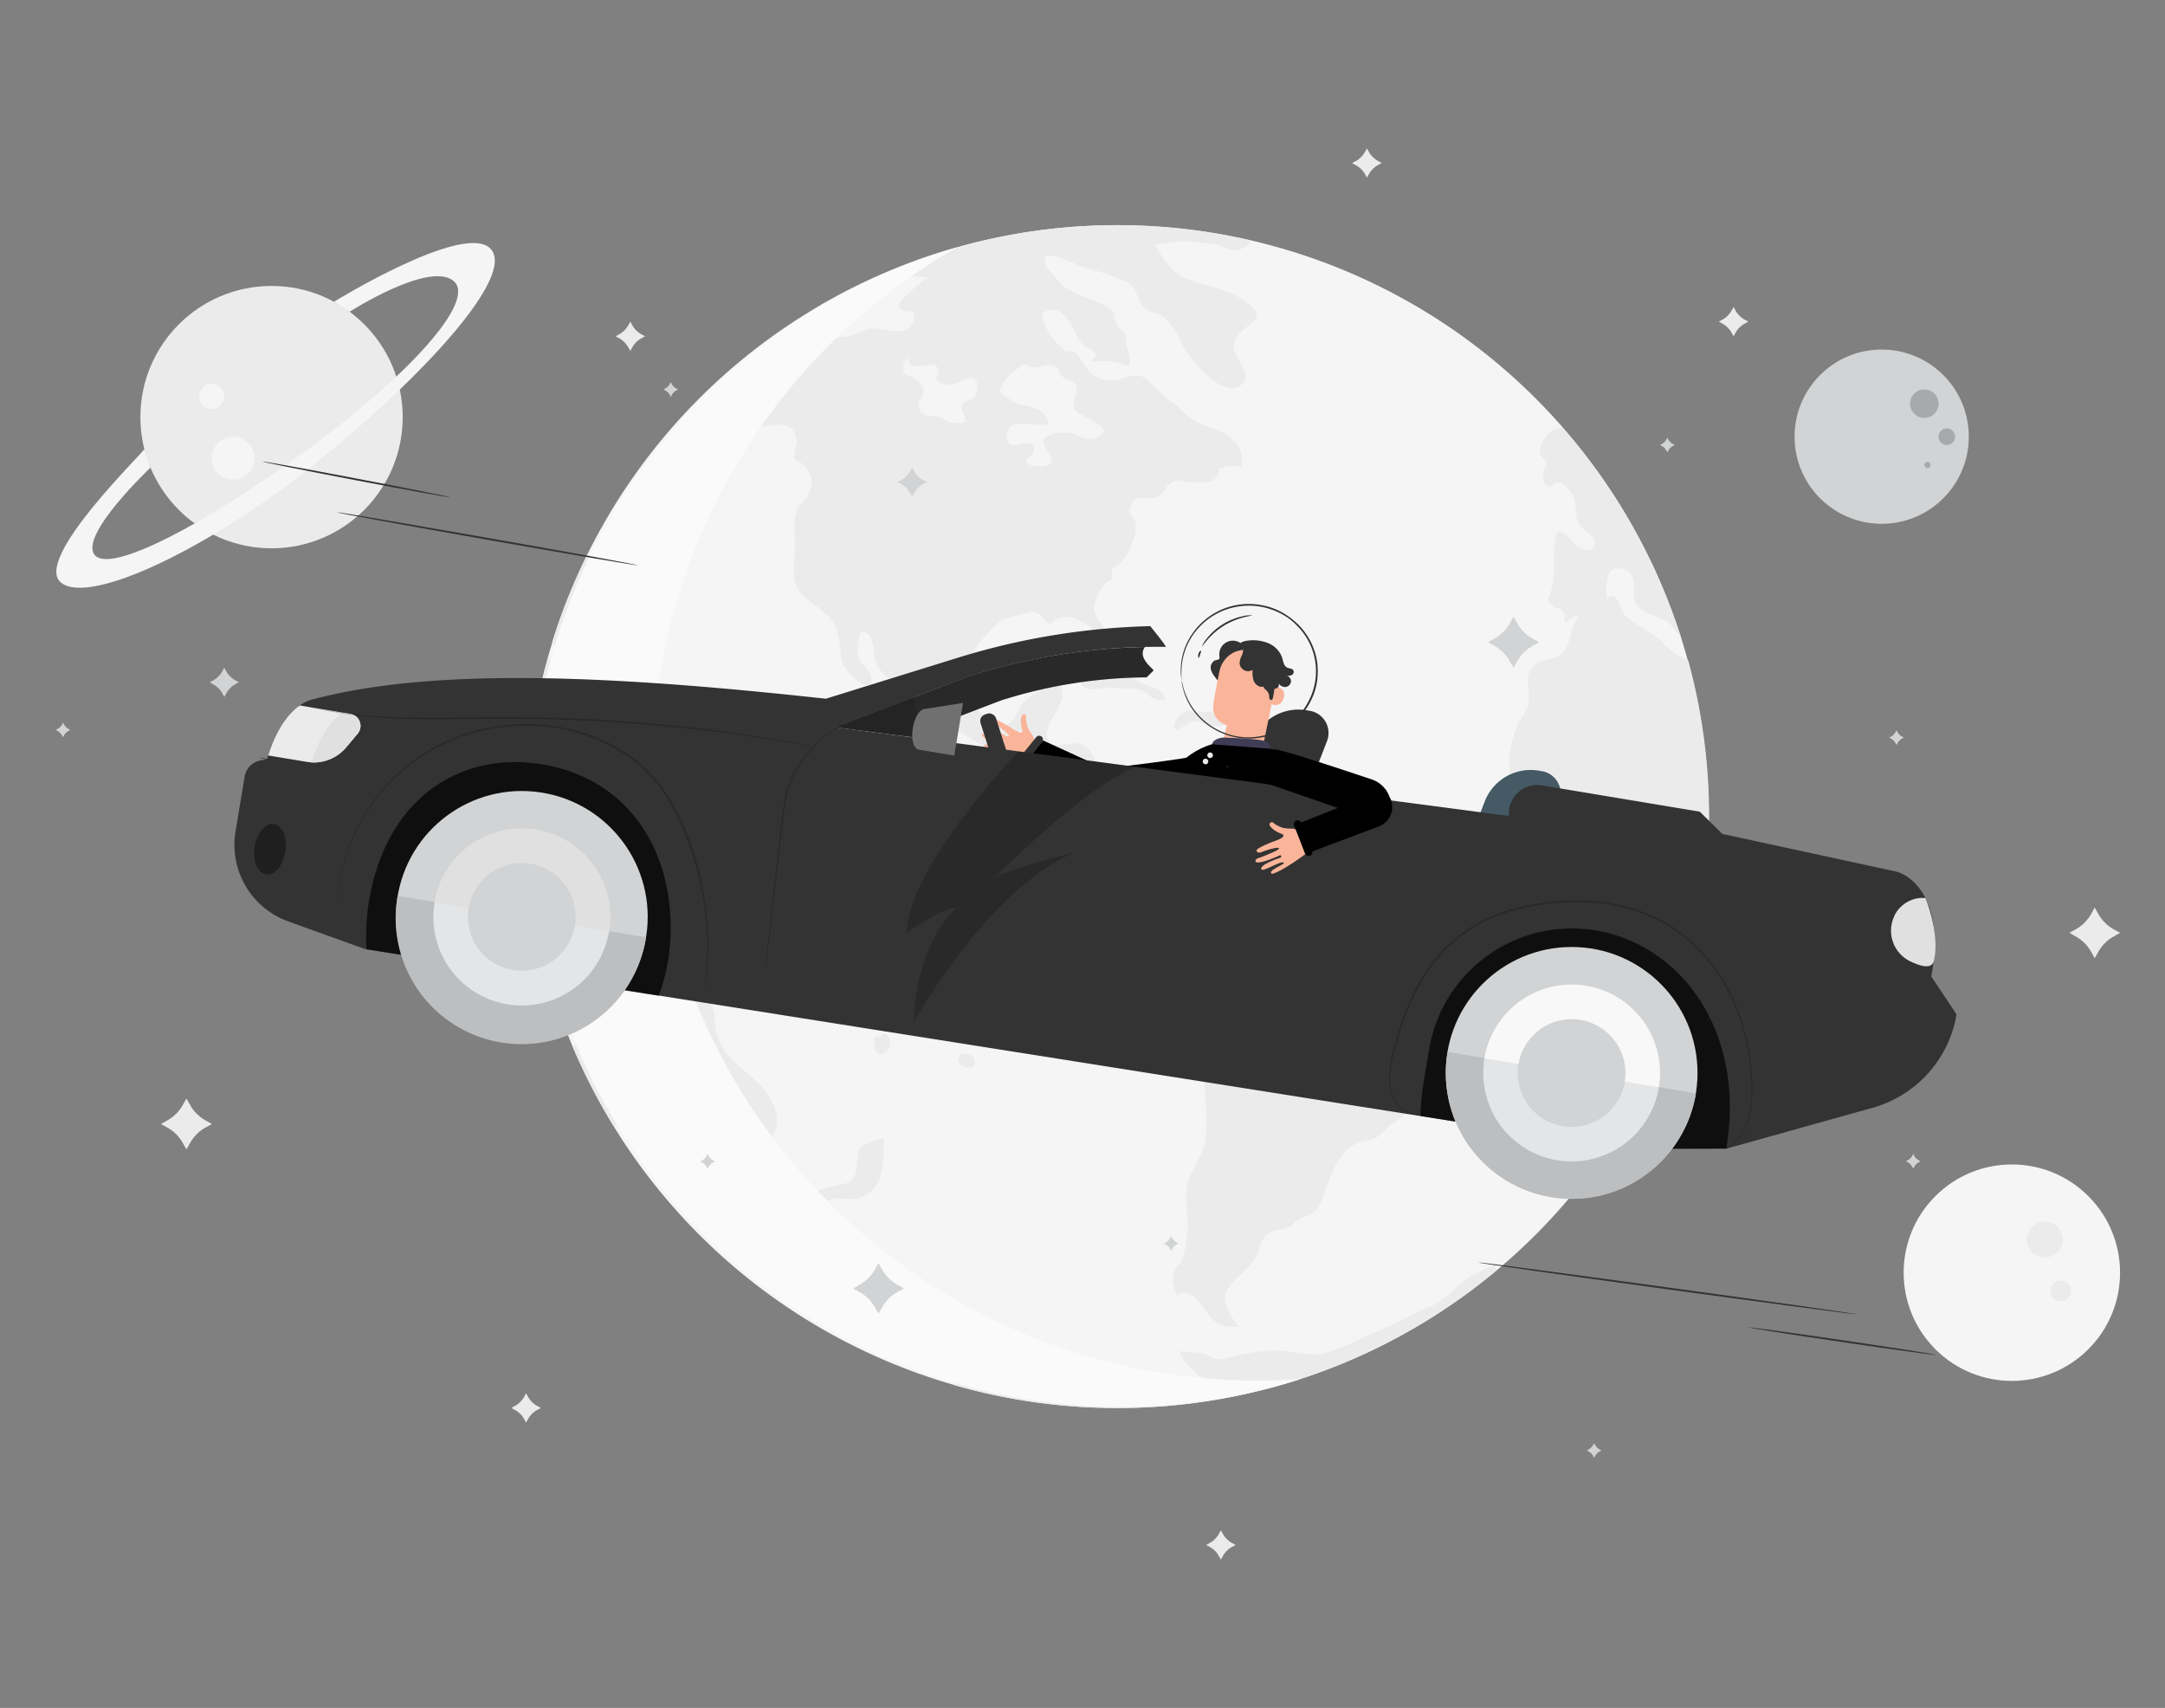 <svg id="bb681937-831b-4002-8ed7-a535d4fed18d" data-name="Layer 1" xmlns="http://www.w3.org/2000/svg" width="865.76" height="682.89" viewBox="0 0 865.76 682.89"><rect x="0" y="0" width="865.76" height="682.89" fill="#808080" stroke="none"/><g id="f51fb89d-01b9-43e4-a352-5eccae741b95" data-name="freepik--background-complete--inject-5"><circle cx="108.59" cy="166.78" r="52.45" fill="#ebebeb"/><path d="M101.78,183.16a8.57,8.57,0,1,1-8.58-8.55h0A8.57,8.57,0,0,1,101.78,183.16Z" fill="#f5f5f5"/><path d="M89.64,158.48a5,5,0,1,1-5-5,5,5,0,0,1,5,5Z" fill="#f5f5f5"/><path d="M57.71,179.54c.23.91-44.9,44.2-33.26,53.45S85,218.54,126.74,184.85s79.82-74.58,69.38-85.44-62.56,21.24-62.56,21.24l6.24,4s31.52-20.22,41.43-12.43S162.78,150.71,122.66,180,43.8,229.81,37.78,221.8,60.15,187,60.15,187Z" fill="#f5f5f5"/><circle cx="804.52" cy="508.86" r="43.27" transform="translate(-124.18 717.92) rotate(-45)" fill="#f5f5f5"/><path d="M810.48,495.53a7.2,7.2,0,1,1,0,.08Z" fill="#ebebeb"/><path d="M820,516.12a4.15,4.15,0,1,1,4.08,4.22H824A4.15,4.15,0,0,1,820,516.12Z" fill="#ebebeb"/><circle cx="446.85" cy="326.49" r="236.47" fill="#f5f5f5"/><path d="M649.25,245.28c-2-2.36-2.21-10.11-6.9-5.67.31-3.9-1.25-13.18,5.67-12.32,7.54,1,4.15,9.13,5.84,13.32,2.06,4.92,8.93,5.32,12.85,8.11,2.65,1.89,4.24,4.7,5.74,6.91a236,236,0,0,0-47.93-85v.57c-5-.35-9.51,6.32-8.58,10.51.15.7,2.18,1.93,2.43,3.45s-1.06,2.17-1.1,3.35c-.11,2.77-.83,5.4,2.91,6.15,2.42-4.61,7.84.86,9,3.92,1.93,5.37-.42,8.08,3.4,12.43,1.47,1.69,5.87,3.76,5,6.73s-3.11,2.4-5.27,1.57c-3.5-1.38-5.38-6.6-9.48-6.75-2.76,6.82-.18,15.66-2.33,22.92-1.2,4-2.68,4.22.81,7.21,1.26,1.08,2.12-.12,3.59,1.62.87,1,.89,3.26.79,4.53,1.93-1.17,3.65-3,6.12-2.76-3.7,3.19-3.12,9.14-5.69,13.2-3.22,5.08-5.9,3.38-10.32,5.41-7.72,3.57-3.73,10.5-4.55,16.25-.47,3.35-3.25,6.18-4.56,9.4a39.16,39.16,0,0,0-3.12,14.23c-.1,5.77,1.75,11,2.86,16.57.88,4.53.89,13.22,5.33,15.84,2.76,1.59,11.28,1.28,14.9,1.82s7.87-1.38,10.92.2,2.6,6.36,6.51,5.26c2.19-.62,3.46-5.77,6.21-6.74,4.41-1.55,7.89,2.48,9.1,5.95,1.55,4.39-.74,4.56-1.93,9.25-.94,3.71,0,7.63,1.19,11.05,2.46,7-.26,3.94-2.76,10.46a19.51,19.51,0,0,0,5.64.63c.14,2.5.68,6.19.1,8.65-1.62,6.9-8.29,10.65-8.62,18.62-.31,7.27,3,16.06,1.65,23.18-1,5.24-6.91,8.64-5.94,14.68,3.3-2.12,5.81-5.52,9.43-7.26a236.46,236.46,0,0,0,17-168.49,32.4,32.4,0,0,1-10.74-7.8C660.18,252.09,653,249.77,649.25,245.28Z" fill="#ebebeb"/><path d="M478.22,96.77c2.9.53,6.17.49,9,1.19,3.24.79,5.52,3,9.08,1.6a9.43,9.43,0,0,0,4-3.39,236.13,236.13,0,0,0-172,25.74c9,.57,7,10.72,14.8,2.36,3.47-3.73,7.32-8.82,11.74-12.08,4.95-3.66,10.61-1.19,16.57-1.38-2,1.38-13.1,9.42-11.87,12,1.7,3.6,7.86-.76,5.44,6.18-2.16,6.19-11,2-16.42,2.39-4.23.33-6.54,3.16-11.05,3.39-4.79.23-9.6-1.12-14.27-1-7.46.22-12.23,4.51-16.78,9.75-2.62,3-5.74,5.3-7.66,9-2.1,4-1.26,9.24-3.22,12.83-1.69,3.09-5.52,3.6-8.29,5.44a57.17,57.17,0,0,0-9.94,9.09c-4.43,5.15-6.42,15-14,16.82-1.08,8,11.05-3.14,14.58-1.55,1.84-2.43,2.56-5.65,5.28-7.47s6.56-1.5,9.67-3.49c5.92-3.79,4-12.09,11.4-13.5,6-1.13,12.65-2.29,14.12,4.27.73,3.26-.54,3-.64,6.11-.13,4.14-.47,1.63,2.68,4.14,4.75,3.91,5.53,8.62,1.81,14.13-1.78,2.61-2.76,2.25-3.85,5.63s-.71,7-.58,10.57c.12,4-.26,7.81-.39,11.78-.21,6.6,1.38,9.06,6.6,13.21,4,3.17,8.19,5.53,10.24,10.43,1.76,4.28,1.38,9.41,2.61,13.81,1.21,4.6,12.66,14.21,11.41,6-.65-4.22-5.46-5.17-5.43-10.33,0-2.08.85-5.15,1.07-7.34,6.56-1.8,4.84,9.39,6.59,12.73,2.5,4.74,9,7.79,12.43,11.55-3.16,1.47-8.49,4.57-6.74,8.95,2.24,5.52,9.3,1.67,13.19,1.76,8.51.2,17,5.89,23.89,10.43,6.61,4.32,9.27,6.91,17.59,6.28a26.2,26.2,0,0,1,15,3,16,16,0,0,1,7.86,7.72c2.64,5,3.83,6.79,8.29,10.21,2.9,2.22,4.42,4.64,7.63,4.47,2.21-.1,3.82-3.33,7.19-2.28,6.4,2,4.54,10.14,2.44,13.81-1.77,3.15-3.43,7.21-5.39,10.33-2.51,4-9.08,5.46-9.84,10.71-.72,5,4.83,10.69,6.06,15.4,1.12,4.26,1,9,1,13.34-2.76,4,14,18.28,17.17,21,4.59,4,11.27,9.29,13.05,15.38.73,2.5.31,6.42.55,9.06a117.54,117.54,0,0,1,.4,16.78c-.37,8.16-6.24,13.15-7.62,20.88-1.12,6.2,1.09,12.72.15,18.86-.43,2.76-1,6.68-1.65,9.39s-2,2.68-3.11,4.6c-2,3.42-1,6.8.69,10.51,5.19-3.75,9.5,3.32,11.95,6.9,3.05,4.48,6.69,6.26,13,5.53-2.49-2-6.67-8.73-5.82-12.43,1.26-5.4,9.05-9.77,11.67-14.28,2.84-4.88,2-9.44,7.89-11.61,1.64-.6,3.58-.3,5.22-1,2-.84,3.14-2.76,5.12-3.71,5.45-2.58,6.69-1.89,8.95-8,2.77-7.33,5.11-16.57,12.09-21.27,2.76-1.83,5.76-1.71,8.74-3,3.27-1.38,4.3-3.65,6.91-5.53a53.67,53.67,0,0,0,10.56-9.46,78.42,78.42,0,0,0,9.45-14.08c1.75-3.17,2.51-6.11,5.16-8.65,1.12-1.08,2.83-1.5,4.15-2.76,4.79-4.78,6.58-12.43,10.74-17.67,2.34-2.95,4.64-4.62,5.93-8a16.1,16.1,0,0,0-1.88-3.24c-1-1.83-3.48-3.53-4.71-5.42-.43-.67-.58-2.76-1-3.17-3.44-3.67-11.77-5.6-16.41-5.8-6.34-.24-15.84-1.23-20-6.9-3.08-4.27,2.19-10.33.16-14.88-2.51-5.67-15.71-8.41-20.78-11.49-3.49-2.12-5.86-5.35-9.32-7.52-5.07-3.17-8.11-4.48-10.26-10.06-1.3-3.34.69-3.91-3.36-5.18-3.77-1.17-9.67,2.12-13.89,2.45-3.14.25-6.67.9-9.67,0-3.73-1.12-6.48-5.35-10.36-6.06-3.49-.67-10.39,1-13.59,3.09-2.76,1.77-4.14,5-7.13,6.34-4.3,2-4-.62-8.17-1s-6.33,1.92-9.52-2.76c-4.32-6.41-2.57-19.51-12.74-20.17-3-.19-8.86,2.35-10.72-1.53-2.76-5.72,7.12-13.3,5.7-19.49-1.49-6.43-13.51,2-16.21,5.53-1.73,2.27-3.1,7.84-6.73,8.28-2.76.29-8.35-3.31-10-5.31-2.89-3.5-3.07-10.28-3.48-14.69-.79-8.28,1.12-10.86,6.9-17.05,5.11-5.53,6.16-5.94,12.71-7.09,4-.7,4-2.12,7.39-.34,1.63.85,2.64,3.4,4.63,4.21,2.76-2.76,4.65-3.56,8.38-2.83,2.68.54,8.29,3.65,9.76,6.16.9,1.53,2.31,15.3,7.27,6.9-2.89-2.37-2.12-5.17-3.29-7.81s-3.85-4.56-4.35-7.86c-.59-3.84,2.76-11.84,7.14-12.68l-.47-4.31c4.85-.68,10.61-12.43,9.67-18.21-.5-2.89-3.63-2.67-2-6.83,2-4.86,5.34-2.32,9.46-3.22s3.52-3.6,6.46-5.78c3.21-2.4,4.71-.57,7.43-.44,5.11.22,11.81,1.38,12.18-5.72,3.12-.43,5.84-1.38,9-.08.41-5.53-.82-9.56-5.53-12.75-4.14-2.76-9.67-3.65-14-6.4-2.77-1.76-4.77-4.33-7.41-6.21-4.25-3-7.18-6.4-11-9.82-4.91-4.36-9.67,1.15-16.12.25-8.61-1.22-8.05-7.69-13.37-11.53-.61-.45-2.36.15-3.15-.24a22.65,22.65,0,0,1-3.81-3.58,20,20,0,0,1-5.52-11.53c9.48-5.52,11.89,7.54,15.85,12.27,1.8,2.14,8.85,3.48,3.33,6.9,3.82.26,7.22-.3,10.8.55,1.68.39,3.12,1.39,5,1.39.37-3-.68-5.83-1.26-8.66-.28-1.3.1-2.64-.44-3.9-.79-1.84-2.76-2.76-3.47-4.27-2.1-4.37.53-4.37-4.25-7-3.29-1.81-7.25-3.11-10.65-4.64a21.49,21.49,0,0,1-6.64-3.75c-.85-.84-6.19-6.46-6.59-7.48-3.79-9.38,10.94-.86,14.31,0A137.5,137.5,0,0,1,449,112.08c4.34,1.65,4.41,2.62,6.08,6.9,3,7.85,7.23,4.15,12,9.35,2.88,3.15,5.13,8.84,7.62,12.57,3.13,4.72,15.45,19.47,22.33,12.43,3.69-3.8-3.44-10.44-3.58-14.14-.15-3.94,2.52-6.37,5.24-8.51,4.57-3.6,5.63-5.1.22-9.46-6.64-5.37-13.95-6.24-21.88-8.76-8.6-2.76-10.89-7.7-15.26-14.68,2.87-.52,5.9-.76,8.84-1A29.07,29.07,0,0,1,478.22,96.77ZM390.55,157.4c-1.12,2.95-3.18,2-5.1,3.54-2.95,2.31,2.27,6.41.15,7.91-.74.54-4.82.32-5.74,0-2.36-.78-3.09-2.46-5.86-2.43-3.63,0-7.28-.67-6.47-5.25.37-2.14,2.54-4.26,1.51-6.61a13.68,13.68,0,0,0-3.74-3.65c-.95-.66-2.14-.56-3-1.09-1.89-1.17-1.17-5.81.91-6.63.07,6.41,9.58.62,11.55,3.57s-2,4.14.53,6c1.45,1.14,5.26,1.14,6.71.71,2.23-.65,6-4,8.17-1.58.86,1.07.8,4.33.35,5.51ZM421,146.13c2.36.68,1.95,1.81,3.18,3.68,1.38,2.11,3.74,1.92,5.41,3.45,3.16,2.91-1.84,6.75,0,10.36,1.62,3.13,19.68,7.83,7.89,11.67-3.46,1.12-5.53-1.15-8.63-2a16.58,16.58,0,0,0-10.09,1.1c-5.76,3.35,7.14,9.55-.81,11.95-1.62.5-6.91.18-7.4-1.82-.5-1.77,2-1.74,2.5-3.44,2-6.69-6.18-2.56-8.47-3.14-3.23-.83-2.22-6.63.35-7.94,1.38-.7,4.9-.33,6.44-.36,2.53,0,5.06.35,7.59.13,1.17-4.86-6.12-7.32-9.95-7.85-3-.4-3.41-1-5.89-2.76-3-2.18-4.31-1.57-2.21-5.52,1.83-3.48,4.83-5.33,7.81-7.68,1.38-.69,2.5.76,3.87.91C415.39,147.06,418.24,145.39,421,146.13Z" fill="#ebebeb"/><path d="M441.8,269.46c-2.69-.93-12.29,2.53-8.36,5.36,2.67,1.94,9-.55,12.25.21s7.31-.46,10.5.84c2.36,1,3.65,3.15,6.27,3.8,3.19.8,4.88-.5,1.91-3-2.09-1.74-5-2.21-7.42-3.34-1.84-.84-3.49-2.5-5.33-3C449.18,269.69,443.72,271.92,441.8,269.46Z" fill="#ebebeb"/><path d="M475.33,283.84c-2.36,1.49-4.61,2.24-5.4,5.28-.92,3.56.56,2.9,3,1.52,1.52-.89,3.62-2.38,5.52-2.28s3.39,1.46,5.18,1.78a10.86,10.86,0,0,0,9.13-2.09c2-1.72,2.13-4-1-4.46-2.34-.37-6.08.78-8.51,1S476.64,285,475.33,283.84Z" fill="#ebebeb"/><path d="M587.13,510.89c-5.41,3.72-8.7,8.8-15.09,11.44-6.91,2.84-13.46,6.78-20.58,9.66s-14.9,7.35-22.29,9.15c-6.18,1.5-13.12-1.39-19.34-1.26A83.94,83.94,0,0,0,490.75,543c-4.3,1.11-4.15.32-7.5-1a13.24,13.24,0,0,0-5.16-1.3,58.22,58.22,0,0,1-6.32-.47c-.11,3,6.45,9,8.93,10.88-19.33,1.67-39.91-.77-59.12-2.76-5.66-.58-9,1.88-14.42,2.57-5,.65-9.21-2-14.24-2.09-6.05,0-8.7,1.21-11.28,5a236.31,236.31,0,0,0,216.68-45.79,17.06,17.06,0,0,0-.18-2.25C595,507,590,508.93,587.13,510.89Z" fill="#ebebeb"/><path d="M217.69,328.85a14.39,14.39,0,0,0,1.07-7.64c-.64-2.68-1.9-2.44-3.12-4.58-3.42-5.9,1.67-6.6,1.65-11.56,0-2.9-6-9.81-2-12.76,1.8-1.38,8.29,1.9,11.59.54-.58-4.77-5.26-3.32-7.17-6.55-2.84-4.85,1.88-5.86,3.34-8,4.75-6.91-2-10.51-3.68-16.23a235.92,235.92,0,0,0-9,64.43c0,.84,0,1.68.07,2.54C212.17,327.51,214.42,327.08,217.69,328.85Z" fill="#ebebeb"/><path d="M225.48,261.73c2.38-.75,1.45-6.55,1.89-8.12a55.47,55.47,0,0,1,6.91-13.81c3.91-5.83,2.17-8,1.3-15.11-.15-1.2-.24-2.51-.33-3.8a233,233,0,0,0-14.5,36.05C222.11,258.91,223.84,262.26,225.48,261.73Z" fill="#ebebeb"/><path d="M220.19,300.61c-3.67,10.83,7.92,12.43,8.15,21.32.08,3.3-1.61,14.67,5.29,13.81,2.76-6.3-1.68-7.17-.88-13,.54-4,3.38-5.08-1-8.28-1.21-.92-3.38-.94-4.36-1.9-1.38-1.31-1.11-3.1-1.94-4.42C223.94,305.75,221.67,304.21,220.19,300.61Z" fill="#ebebeb"/><path d="M220.19,338c-2.93,6.45-8.28,29.68,2.13,30.11,1.16,0,3.29-2.07,4.47-1.29.94.62.13,3,.56,3.29,2.69,1.52,3.38,1.89,4.46-2.76.85-3.69-1-3.84-1.56-6.36a23.08,23.08,0,0,1-.07-6.64c-6.76-1.66,6.9-3.09,6.35-5.81-.4-2.07-10.5-1.48-11.95-1a17.33,17.33,0,0,1,.31-5.61C222.64,340.88,222,338.5,220.19,338Z" fill="#ebebeb"/><path d="M254.21,359.07c-5.88.34-9-5-15.87-2.92,0,1.39-.37,3-.37,4.3,1.56-.47,8.79-2.17,7.63,2-1,3.48-7.26-.92-6.17,4.21,1.8-.2,4.63-1.54,6.4-1.38,2.56.34,3.57,1.72,6,2.25,3.2.7,2.76-.89,6.19,1.52,2.65,1.88,5.4,4.77,6.27,7.68,1.86,6.19-.9,8.63,7,9.6,4.14.51,12.91,5,12.65-1.78,3.95,1.38,10,13.09,15.29,11.9,6.63-1.47-6.2-11.79-6.16-12.94,2.61-.23,8.41-2.76,10.41-3.92s4.15-1,3.35-5.18c-3.14-.37-4.52,1.15-6.91,1.77a27.78,27.78,0,0,1-8.77.46,34.14,34.14,0,0,1-19.6-8.07c-3.16-2.6-5.87-4.75-9.17-7.19-2.15-1.59-2.08-2.6-4.56-3.32A3.83,3.83,0,0,0,254.21,359.07Z" fill="#ebebeb"/><path d="M221.15,374.4c4.22,0,8.74.51,12.94,0,1.38-.18,3.1-2.5,4.72-.87.58.59.12,4.32-.4,4.9-2.56,2.85-16.64,1.93-15.83-3.56" fill="#ebebeb"/><path d="M285.82,407.52c-.4-7.45-3.27-6.43-6.71-11.19-1.19,3.08-2.51,9.25-6.67,9.67-6.15.66-7.13-8.52-10.8-11.05-5.26-3.59-17.22-.1-18.45,4.79C238.3,401.66,238,404,236,408a67.05,67.05,0,0,1-4.92,8.44,26.26,26.26,0,0,1-1.92,2.43,236.23,236.23,0,0,0,15.88,30.78,6.7,6.7,0,0,0,1.71.32c5.21.41,8-5.33,12.14-4.79,3,.38,5.24,5.52,7.72,7.54,6.91,5.69,18.46,9.91,21.13,18.32,1.63,5.1,3.65,7.31,6.84,11.69,2.24,3.05,1.78,8.46,5.07,10.33a65.72,65.72,0,0,1,1.86-14.25c1.62-5.85-.09-10.68,2.61-15.87s7-9.48,6.55-16c-.33-4.41-3.6-10-6.74-13.14C295,424.93,286.58,421.6,285.82,407.52Z" fill="#ebebeb"/><path d="M345.73,457.77c-3.84.74-2.51,8.21-3.6,11.26-1.54,4.3-3.07,3.85-7.57,5a55.53,55.53,0,0,0-8.47,2.39c-4.14,1.93-4.5,5.38-5.71,9.53,5.16.42,8.13-5.61,12.77-6.58,4-.81,7.27,1,11.41-.83,10.4-4.53,7.82-14.77,9.24-23.12C350.72,454.9,348.61,456.75,345.73,457.77Z" fill="#ebebeb"/><path d="M350.11,414.17c-1.38,3.08,0,10.44,4.54,6,2.1-2.07,1.94-7.15-2.07-6.9,0,.63-.3.81-.55,1.38" fill="#ebebeb"/><path d="M384.06,421.84c-3.75,2.94,4.32,7.93,5.65,3.24,1-3.38-4.42-4.5-5.65-3.24" fill="#ebebeb"/><path d="M323.69,340.38c1.09,2.77,8.16,5,9.47,9.56,1.21,4.23,0,7.91,6.27,8.09-.15-3,1.51-7,.1-9.66-.63-1.21-2.76-1.39-3.52-2.77s-.21-3-.83-4.32C333.86,338.57,322.25,332.19,323.69,340.38Z" fill="#ebebeb"/><path d="M503.13,552C369.18,552,260.59,443.4,260.59,309.45A242.57,242.57,0,0,1,382.77,98.87C257.3,135.11,185,266.2,221.2,391.67S388.52,589.48,514,553.24c2-.58,4-1.18,6-1.81C514.46,551.74,508.82,552,503.13,552Z" fill="#fafafa"/><path d="M488.22,611.87l.77,1.39a9.44,9.44,0,0,0,3.74,3.7l1.39.76-1.39.77a9.19,9.19,0,0,0-3.74,3.7l-.77,1.38-.78-1.38a9.14,9.14,0,0,0-3.72-3.7l-1.39-.77,1.39-.76a9.33,9.33,0,0,0,3.72-3.7Z" fill="#ebebeb"/><path d="M210.37,557.09l.78,1.38a9.25,9.25,0,0,0,3.74,3.7l1.38.77-1.38.76a9.25,9.25,0,0,0-3.74,3.7l-.78,1.39-.76-1.39a9.51,9.51,0,0,0-3.74-3.7l-1.38-.76,1.38-.77a9.44,9.44,0,0,0,3.74-3.7Z" fill="#ebebeb"/><path d="M252.05,128.61l.76,1.38a9.34,9.34,0,0,0,3.75,3.7l1.38.77-1.38.76a9.49,9.49,0,0,0-3.75,3.71l-.76,1.38-.77-1.38a9.28,9.28,0,0,0-3.74-3.71l-1.38-.76,1.38-.77a9.19,9.19,0,0,0,3.74-3.7Z" fill="#ebebeb"/><path d="M837.63,362.85l1.38,2.41a15.94,15.94,0,0,0,6.4,6.39l2.4,1.31-2.4,1.38a16,16,0,0,0-6.4,6.38l-1.38,2.42-1.31-2.42a16.1,16.1,0,0,0-6.4-6.38l-2.4-1.38,2.4-1.31a16.19,16.19,0,0,0,6.4-6.39Z" fill="#ebebeb"/><path d="M693.24,122.75l.76,1.38a9.46,9.46,0,0,0,3.74,3.71l1.38.75-1.38.78a9.44,9.44,0,0,0-3.74,3.7l-.76,1.38-.77-1.38a9.47,9.47,0,0,0-3.75-3.7l-1.38-.78,1.38-.75a9.49,9.49,0,0,0,3.75-3.71Z" fill="#ebebeb"/><path d="M546.64,59.32l.76,1.38a9.44,9.44,0,0,0,3.74,3.7l1.38.76-1.38.78a9.38,9.38,0,0,0-3.74,3.7L546.64,71l-.78-1.38A9.33,9.33,0,0,0,542.08,66l-1.38-.77,1.38-.76a9.34,9.34,0,0,0,3.74-3.71Z" fill="#ebebeb"/><path d="M74.56,439.25l1.38,2.41a16,16,0,0,0,6.39,6.39l2.41,1.38-2.41,1.31a16.13,16.13,0,0,0-6.39,6.4l-1.38,2.4-1.38-2.4a16.15,16.15,0,0,0-6.4-6.4l-2.4-1.31,2.4-1.38a16.06,16.06,0,0,0,6.4-6.39Z" fill="#ebebeb"/></g><circle cx="752.47" cy="174.6" r="34.84" transform="translate(-3.88 17.64) rotate(-1.34)" fill="#d1d3d4"/><path d="M763.83,161.27a5.69,5.69,0,1,1,5.56,5.82h0A5.7,5.7,0,0,1,763.83,161.27Z" opacity="0.2"/><path d="M775.19,174.53a3.32,3.32,0,1,1,3.25,3.38h0a3.28,3.28,0,0,1-3.23-3.34Z" opacity="0.2"/><path d="M770.76,184.68a1.23,1.23,0,0,1,0,2.46,1.24,1.24,0,0,1-1.22-1.25v0a1.22,1.22,0,0,1,1.24-1.19Z" opacity="0.2"/><path d="M89.64,266.92l.77,1.38a9.37,9.37,0,0,0,3.7,3.71l1.39.76-1.39.77a9.23,9.23,0,0,0-3.64,3.74l-.78,1.38-.75-1.38a9.43,9.43,0,0,0-3.71-3.7l-1.38-.77,1.38-.76a9.43,9.43,0,0,0,3.71-3.7Z" fill="#d1d3d4"/><path d="M364.79,186.9l.76,1.38a9.37,9.37,0,0,0,3.7,3.71l1.38.76-1.38.76a9.24,9.24,0,0,0-3.7,3.71l-.76,1.38-.76-1.38a9.24,9.24,0,0,0-3.7-3.71l-1.38-.76,1.38-.76a9.3,9.3,0,0,0,3.7-3.71Z" fill="#d1d3d4"/><path d="M268.2,152.79l.37.69a4.7,4.7,0,0,0,1.85,1.85l.71.39-.71.39a4.56,4.56,0,0,0-1.79,1.85l-.38.69-.38-.69a4.58,4.58,0,0,0-1.85-1.85l-.69-.39.69-.39a4.58,4.58,0,0,0,1.85-1.85Z" fill="#d1d3d4"/><path d="M666.75,175l.39.7a4.64,4.64,0,0,0,1.85,1.85l.69.37-.69.39a4.52,4.52,0,0,0-1.85,1.85l-.39.69-.37-.69a4.7,4.7,0,0,0-1.85-1.85l-.71-.39.71-.37a4.84,4.84,0,0,0,1.85-1.85Z" fill="#d1d3d4"/><path d="M758.4,292l.38.69a4.73,4.73,0,0,0,1.86,1.85l.7.39-.7.38a4.69,4.69,0,0,0-1.86,1.86l-.38.69-.38-.69a4.6,4.6,0,0,0-1.85-1.86l-.7-.38.68-.38a4.64,4.64,0,0,0,1.85-1.85Z" fill="#d1d3d4"/><path d="M637.47,577l.39.71a4.7,4.7,0,0,0,1.85,1.85l.69.37-.69.39a4.64,4.64,0,0,0-1.85,1.85l-.39.7-.37-.7a4.77,4.77,0,0,0-1.85-1.85l-.71-.39.71-.37a4.9,4.9,0,0,0,1.85-1.85Z" fill="#d1d3d4"/><path d="M765.08,461.39l.38.71a4.77,4.77,0,0,0,1.85,1.85l.7.37-.7.39a4.64,4.64,0,0,0-1.85,1.85l-.38.69-.38-.69a4.54,4.54,0,0,0-1.86-1.85l-.69-.39.69-.37a4.66,4.66,0,0,0,1.86-1.85Z" fill="#d1d3d4"/><path d="M468.33,494.22l.39.71a4.7,4.7,0,0,0,1.85,1.85l.69.37-.69.39a4.46,4.46,0,0,0-1.85,1.85l-.39.7-.37-.7a4.76,4.76,0,0,0-1.84-1.83l-.7-.38.7-.38A4.7,4.7,0,0,0,468,495Z" fill="#d1d3d4"/><path d="M283,461.39l.37.71A4.77,4.77,0,0,0,285.2,464l.7.37-.7.39a4.7,4.7,0,0,0-1.85,1.85l-.37.69-.39-.69a4.7,4.7,0,0,0-1.85-1.85l-.71-.39.71-.37a4.77,4.77,0,0,0,1.85-1.85Z" fill="#d1d3d4"/><path d="M25.17,288.92l.39.69a4.73,4.73,0,0,0,1.85,1.86l.7.38-.7.37a4.75,4.75,0,0,0-1.85,1.87l-.39.69-.37-.69A4.75,4.75,0,0,0,23,292.22l-.71-.37.71-.38a4.73,4.73,0,0,0,1.85-1.86Z" fill="#d1d3d4"/><path d="M351.27,505l1.38,2.4a16.15,16.15,0,0,0,6.4,6.4l2.4,1.38-2.4,1.31a16.15,16.15,0,0,0-6.4,6.4l-1.38,2.4-1.31-2.4a16.15,16.15,0,0,0-6.4-6.4l-2.4-1.31,2.4-1.38a16.15,16.15,0,0,0,6.4-6.4Z" fill="#d1d3d4"/><path d="M605.24,246.61l1.38,2.4a16.06,16.06,0,0,0,6.39,6.4l2.41,1.38L613,258.17a16,16,0,0,0-6.39,6.39l-1.38,2.4-1.38-2.4a16.06,16.06,0,0,0-6.4-6.39l-2.4-1.38,2.4-1.38a16.15,16.15,0,0,0,6.4-6.4Z" fill="#d1d3d4"/><path d="M742.6,525.5c0,.2-34-4.28-75.82-10S591,505,591.07,504.76s34,4.28,75.82,10S742.63,525.31,742.6,525.5Z" fill="#333333"/><path d="M255.19,226.06c0,.19-27.06-4.39-60.33-10.25s-60.2-10.76-60.2-11,27,4.4,60.34,10.25S255.22,225.85,255.19,226.06Z" fill="#333333"/><path d="M179.91,198.82c0,.2-16.85-2.84-37.54-6.79s-37.46-7.31-37.41-7.5,16.83,2.84,37.53,6.79S180,198.63,179.91,198.82Z" fill="#333333"/><path d="M774.34,541.76c0,.19-16.9-2.12-37.65-5.17s-37.57-5.67-37.54-5.87,17,2.09,37.66,5.14S774.36,541.54,774.34,541.76Z" fill="#333333"/><path d="M478.84,302c-1.2,1.06-37.11,5.33-37.11,5.33l-24.6-11.26-8.64,9.78s29,16.14,32.08,16.57,25.32-2.14,25.32-2.14Z" fill="#000000"/><path d="M406.06,303.83h0a86.38,86.38,0,0,1-8.85-3.33c-3.93-1.94-3.76-2.28-3.46-2.7.82-1.13,7,3.13,6.23,1.39s-8.2-4.33-7.32-5.53c1.18-1.49,7.61,3.08,8.18,3.43s1.09-.47.56-.76c-.77-.4-8.72-4.92-7.59-6.38.63-.82,2,.44,2,.44s7.14,4.76,7.65,4.06-3.58-3.66-5-4.56-1.6-1.92-.68-2.24c.63-.2,5.13,2.43,6.55,3.35s5.25,3.49,4.39.69-.45-5.29.13-5.89a.91.91,0,0,1,1.49.89,11.25,11.25,0,0,0,.3,2.95,7.28,7.28,0,0,0,.87,2.21c.49.79.91,1.38,1.31,2a4.11,4.11,0,0,1,.76,3c-.34,1.58-5.42,7.45-5.42,7.45Z" fill="#f9b499"/><path d="M416.76,296.67l-7.39,9.25a1.55,1.55,0,0,1-2,.39h0a1.55,1.55,0,0,1-.61-2.12,1.14,1.14,0,0,1,.15-.23l7.45-9.22a1.54,1.54,0,0,1,1.86-.43h0a1.54,1.54,0,0,1,.7,2.07A1.45,1.45,0,0,1,416.76,296.67Z" fill="#333333"/><path d="M440.49,322.39c-.08-.09.59-.71,1.38-1.91a11.07,11.07,0,0,0,1-10.61c-.55-1.38-1.09-2.05-1-2.12a4.7,4.7,0,0,1,1.46,1.9,10.39,10.39,0,0,1-1.08,11.14A4.92,4.92,0,0,1,440.49,322.39Z" fill="#263238"/><path d="M411.33,302.93a5.39,5.39,0,0,1,1.29.59l3.37,1.84,11.12,6.05,11.2,5.9,3.39,1.79a5.5,5.5,0,0,1,1.2.75,5.7,5.7,0,0,1-1.38-.5c-.84-.35-2-.9-3.5-1.59-2.93-1.38-6.91-3.37-11.32-5.72s-8.28-4.57-11-6.24c-1.38-.84-2.5-1.55-3.26-2A5.78,5.78,0,0,1,411.33,302.93Z" fill="#263238"/><path d="M442.86,319.4a76.41,76.41,0,0,1,10.53-1.67,80.29,80.29,0,0,1,10.62-1,76.41,76.41,0,0,1-10.53,1.67A78.64,78.64,0,0,1,442.86,319.4Z" fill="#263238"/><rect x="394.23" y="285.04" width="6.48" height="20.37" rx="2.71" transform="translate(-70.89 134.65) rotate(-17.68)" fill="#333333"/><path d="M501.17,325.55l9.84,1.64a8.94,8.94,0,0,0,9.84-5.62l9.81-25.26a9,9,0,0,0-5.14-11.63,8.9,8.9,0,0,0-1.77-.48l-1.27-.22a19.69,19.69,0,0,0-21.56,12.29l-6.65,17.17a9,9,0,0,0,5.11,11.62A9.31,9.31,0,0,0,501.17,325.55Z" fill="#333333"/><path d="M496.08,257.13a5.39,5.39,0,0,0-7.49,1.32,5.46,5.46,0,0,0-1,3.2c0,1.21.28,1.71-.31,2-.39.21-1.38.28-1.77.57a3.61,3.61,0,0,0-1.38,2.48c0,2.39,1.89,3.94,3.16,6" fill="#333333"/><path d="M500.85,257.37a5.76,5.76,0,0,0-6,1.61,3.12,3.12,0,0,0-.87,2.18,2.79,2.79,0,0,0,1.73,2.15,7.05,7.05,0,0,0,2.84.41,5,5,0,0,0,3.8-1.17,3.22,3.22,0,0,0,.24-3.73,4.76,4.76,0,0,0-3.28-2.1" fill="#263238"/><path d="M496.27,304.42h0a8,8,0,0,1-6.91-9,8.28,8.28,0,0,1,.16-.84c.59-2.51,1.09-4.56,1.09-4.56s-6.15-1.81-5.4-8.09c.41-3.55,1.54-9.28,2.47-13.63a10.75,10.75,0,0,1,6.9-7.94h0c7.68-2.18,10.25,1,15.89,6.63l.84.84-6.19,30.23A8,8,0,0,1,496.27,304.42Z" fill="#f9b499"/><path d="M509.75,274.4c.14,0,5.19.42,3.45,5.05-1.5,4.05-5.65,1.85-5.65,1.71S509.75,274.4,509.75,274.4Z" fill="#f9b499"/><path d="M505.23,274.06a1.53,1.53,0,0,0,.44,1.27c.31.35.7.61,1,1a3.24,3.24,0,0,1,.87,2,4.31,4.31,0,0,0,.09.95.8.8,0,0,0,.68.6c.5,0,.72-.63.8-1.12.35-2.09.68-4.15,1-6.26l-5-2.2.29,3.53" fill="#333333"/><path d="M494.76,258.64c.94-.25,2.05-.2,2.27.76a4.8,4.8,0,0,1-.48,2.76,7.91,7.91,0,0,0-.85,2.76,3.48,3.48,0,0,0,1.72,3,3.44,3.44,0,0,0,3.49-.08,11.54,11.54,0,0,0,.29,3.93,4,4,0,0,0,2.6,2.76,2.42,2.42,0,0,0,3-1.71.24.24,0,0,0,0-.08,4.14,4.14,0,0,0,1.38,2.18,2.28,2.28,0,0,0,2.5.19,1.59,1.59,0,0,0,.51-2.2l-.06-.1a3,3,0,0,0,2.76,1.89,2.49,2.49,0,0,0,2.37-2.2,2.18,2.18,0,0,0-2.06-2.31h-.05a4.33,4.33,0,0,0,2.28-.23,1.47,1.47,0,0,0,.8-1.92c-.46-.82-1.64-.7-2.49-1.11-1.38-.66-1.58-2.47-2-3.92a9.81,9.81,0,0,0-5.42-5.78,15.86,15.86,0,0,0-8.08-1.12c-1.8.16-3.87.8-4.44,2.51" fill="#333333"/><path d="M515.92,315.9c-4.14,14.86-11.16,39.15-13.81,44.43l-47.45-12.1,10.08-31.12a29.87,29.87,0,0,1,19.91-19.53l.31-.08c6.27-1.77,14.31-.86,21.7,1.38A13.81,13.81,0,0,1,515.92,315.9Z" fill="#000000"/><g opacity="0.7"><path d="M485.14,319.29a2.07,2.07,0,0,0,2.47,1.58h0a2.07,2.07,0,1,0-2.47-1.58Z" fill="#fff"/></g><g opacity="0.7"><path d="M483,328.86a2.07,2.07,0,1,0,1.59-2.45h0A2.08,2.08,0,0,0,483,328.86Z" fill="#fff"/></g><g opacity="0.7"><path d="M479.93,338.39a2.07,2.07,0,1,0,1.59-2.47A2.07,2.07,0,0,0,479.93,338.39Z" fill="#fff"/></g><path d="M470.71,315.26a48.9,48.9,0,0,1,11.47,2.46,23.81,23.81,0,0,1-5.81-.87A24.06,24.06,0,0,1,470.71,315.26Z" fill="#263238"/><path d="M467.28,324.93a39.73,39.73,0,0,1,12.62,2.46A100.45,100.45,0,0,1,467.28,324.93Z" fill="#263238"/><path d="M466.12,335.13a20.48,20.48,0,0,1,5.28.71,19.88,19.88,0,0,1,5.13,1.38,20.6,20.6,0,0,1-5.29-.7A19.83,19.83,0,0,1,466.12,335.13Z" fill="#263238"/><path d="M508,299.36a3,3,0,0,0-1.87-2.94c-2.1-1.09-16.94-1.53-16.94-1.53s-4,.28-4.51,2.69Z" fill="#3f3d56"/><path d="M472.46,272.1a1.55,1.55,0,0,1,0-.43c0-.32-.1-.73-.15-1.25a10.86,10.86,0,0,1-.13-2.05,18.9,18.9,0,0,1,.13-2.82,24.51,24.51,0,0,1,1.89-7.47,27.43,27.43,0,0,1,30.89-16,25.37,25.37,0,0,1,7.43,2.7A30.71,30.71,0,0,1,516,247a29.76,29.76,0,0,1,3.12,2.7,26.67,26.67,0,0,1,7.6,15,28.51,28.51,0,0,1-.19,8.6,25.55,25.55,0,0,1-2.85,7.87,28.94,28.94,0,0,1-2.22,3.45,30.2,30.2,0,0,1-2.77,3,25.67,25.67,0,0,1-6.36,4.56,28.15,28.15,0,0,1-14.14,3.09,27.73,27.73,0,0,1-20.09-10,25.37,25.37,0,0,1-3.95-6.66,21.42,21.42,0,0,1-.91-2.7,14,14,0,0,1-.47-2l-.2-1.26a1,1,0,0,1,0-.41,1.48,1.48,0,0,1,.12.41c.07.31.17.72.28,1.23a13.35,13.35,0,0,0,.54,2,18.79,18.79,0,0,0,1,2.63,24.69,24.69,0,0,0,4,6.51,27.25,27.25,0,0,0,19.69,9.78A27.53,27.53,0,0,0,512,291.58a25.79,25.79,0,0,0,6.22-4.48,23.8,23.8,0,0,0,4.8-6.28,25.62,25.62,0,0,0-4.39-30.68,26.82,26.82,0,0,0-3-2.69,28.16,28.16,0,0,0-10.6-4.71,27.66,27.66,0,0,0-14.13.78,26.77,26.77,0,0,0-10.51,6.4,26.43,26.43,0,0,0-5.75,8.3,25.44,25.44,0,0,0-2,7.35,21.82,21.82,0,0,0-.18,2.8,13.76,13.76,0,0,0,0,2,5.11,5.11,0,0,0,.09,1.27A1.53,1.53,0,0,1,472.46,272.1Z" fill="#333333"/><path d="M480.66,258.43a11.14,11.14,0,0,1,1.9-3.08,25,25,0,0,1,14.59-9,10.35,10.35,0,0,1,3.59-.3c0,.11-1.38.24-3.46.8a29,29,0,0,0-7.85,3.31,29.59,29.59,0,0,0-6.49,5.53C481.51,257.34,480.77,258.49,480.66,258.43Z" fill="#333333"/><path d="M479.37,263c-.2,0-.39-.72-.13-1.57s.84-1.39,1-1.23,0,.71-.29,1.38S479.57,263,479.37,263Z" fill="#333333"/><path d="M594,349.69l9.84,1.64a9,9,0,0,0,9.84-5.62l9.81-25.26a9,9,0,0,0-5.11-11.62,9.21,9.21,0,0,0-1.8-.49l-1.27-.22a19.69,19.69,0,0,0-21.56,12.29l-6.65,17.17a9,9,0,0,0,6.9,12.11Z" fill="#455a64"/><path d="M772.32,390.43l10.07,15.13h0a46.76,46.76,0,0,1-33.52,37.35l-58.42,16.33-39.51.12L146,379.47,115.3,368.42a32.53,32.53,0,0,1-21.12-35.91l3.65-22a7.86,7.86,0,0,1,6.61-6.49l2.35-.36s5.15-21.28,18.91-24.19c50.53-13.24,124.64-8.83,204.55-.1l53.12-16.49A283.2,283.2,0,0,1,460,250.35c2,2.56,4.06,5,5.63,7.29l.62,1a248.35,248.35,0,0,0-78.79,11.75l-53.36,20.38,269.31,35.48h0a11.41,11.41,0,0,1,10.39-12.34,11,11,0,0,1,2.81.11l63.12,10.51,9,8.89,69,14.94c6.11,1.26,20.25,10.71,14.58,42.13" fill="#333333"/><path d="M387.48,270.33a248,248,0,0,1,70.35-11.62c-3.2,4.33,3.35,8.63,3.46,9.36l-2.77,2.76a195.88,195.88,0,0,0-58.39,9.28l-37.29,14.26-28.72-3.62Z" fill="#333333"/><path d="M387.48,270.33a248,248,0,0,1,70.35-11.62c-3.2,4.33,3.35,8.63,3.46,9.36l-2.77,2.76a195.88,195.88,0,0,0-58.39,9.28l-37.29,14.26-28.72-3.62Z" opacity="0.2"/><path d="M122.65,304.61l-15.39-2.55c1.23-4.08,5.07-14.81,12.6-20l20.24,3.37a4.87,4.87,0,0,1,4,5.6,5,5,0,0,1-1.08,2.33l-4.64,5.52A17,17,0,0,1,122.65,304.61Z" fill="#ebebeb"/><path d="M124.65,304c2.64-6.56,6-15.19,12.43-19.05l3,.5a4.87,4.87,0,0,1,4,5.6,5,5,0,0,1-1.08,2.33l-4.64,5.52a16.92,16.92,0,0,1-14.06,5.94Z" fill="#e0e0e0"/><g opacity="0.7"><path d="M263.43,398.13a76.75,76.75,0,0,0,4.71-24c1.21-34.83-17.47-62.88-51.26-68.5-29.41-4.89-56.54,9.82-66.68,43.18a88.29,88.29,0,0,0-3.62,30.74Z"/></g><g opacity="0.7"><path d="M690.42,459.24c.15-1.26.24-2.57.43-3.91C696.8,412.05,672.36,377.71,638,372a57.85,57.85,0,0,0-66.49,47.49c-1.59,9.59-3.42,18.56-3.49,26.71l82.86,13.16Z"/></g><circle cx="628.48" cy="428.97" r="50.34" fill="#d1d3d4"/><path d="M578.86,420.58v.13a50.34,50.34,0,0,0,99.31,16.57.33.33,0,0,0,0-.14Z" fill="#bcbec0"/><path d="M593.62,423.18a35.34,35.34,0,1,0,40.71-29h-.05A35.33,35.33,0,0,0,593.62,423.18Z" fill="#fff" opacity="0.6" style="isolation:isolate"/><path d="M634.28,394.12a35.35,35.35,0,0,0-40.66,29l69.72,11.6A35.34,35.34,0,0,0,634.28,394.12Z" fill="#fff" opacity="0.6" style="isolation:isolate"/><path d="M607.24,425.44a21.53,21.53,0,1,0,24.82-17.64h0A21.55,21.55,0,0,0,607.24,425.44Z" fill="#d1d3d4"/><circle cx="208.67" cy="366.61" r="50.34" transform="translate(-184.73 518.87) rotate(-81.51)" fill="#d1d3d4"/><path d="M159,358.2a.24.24,0,0,1,0,.12,50.35,50.35,0,1,0,99.32,16.58h0v-.13Z" fill="#bcbec0"/><path d="M173.8,360.84a35.34,35.34,0,1,0,40.71-29h0A35.33,35.33,0,0,0,173.8,360.84Z" fill="#fff" opacity="0.6" style="isolation:isolate"/><path d="M214.46,331.72a35.35,35.35,0,0,0-40.66,29l69.72,11.61A35.36,35.36,0,0,0,214.46,331.72Z" fill="#e0e0e0"/><path d="M187.42,363.05a21.53,21.53,0,1,0,24.78-17.69h0A21.54,21.54,0,0,0,187.42,363.05Z" fill="#d1d3d4"/><polygon points="368.42 295.24 334.12 290.72 365.56 278.7 368.42 295.24" fill="#333333"/><g opacity="0.3"><polygon points="368.42 295.24 334.12 290.72 365.56 278.7 368.42 295.24"/></g><path d="M381.59,302.1l-14.19-2.36c-2.06-.33-3.12-4.24-2.37-8.73h0c.67-4,2.58-7.2,4.5-7.5l15.56-2.46Z" fill="#333333"/><g opacity="0.4"><path d="M114.11,340.58c-.92,5.52-4.42,9.66-7.81,9s-5.39-5.52-4.47-11.05,4.42-9.66,7.82-9.06S115,335,114.11,340.58Z"/></g><path d="M772.32,390.43a4.53,4.53,0,0,1-1-.07l-2.76-.31c-2.4-.31-5.87-.75-10.16-1.23s-9.42-1-15.11-1.38a128.91,128.91,0,0,0-18.54-.09,47.31,47.31,0,0,0-9.37,1.73,38.63,38.63,0,0,0-8.08,3.71,117.44,117.44,0,0,0-12.43,8.66,45.57,45.57,0,0,1-8.8,5.31,21.62,21.62,0,0,1-2.63.94,4.25,4.25,0,0,1-1,.23c0-.08,1.29-.41,3.47-1.38a49.73,49.73,0,0,0,8.6-5.52A110.13,110.13,0,0,1,707,392.2a38.09,38.09,0,0,1,8.19-3.8,45.47,45.47,0,0,1,9.53-1.76,123.53,123.53,0,0,1,18.65.12c5.71.44,10.84,1,15.12,1.57s7.76,1.07,10.15,1.45l2.76.46A4.5,4.5,0,0,1,772.32,390.43Z" fill="#333333"/><g opacity="0.2"><path d="M688.69,459.89l.67-.31a15,15,0,0,0,1.86-1,17.37,17.37,0,0,0,5.53-5.78,26.71,26.71,0,0,0,3.49-12.23,88.79,88.79,0,0,0-.79-17,87.36,87.36,0,0,0-5.09-19.93,72.55,72.55,0,0,0-12.07-20.27,62,62,0,0,0-20.47-16,70.29,70.29,0,0,0-27.14-6.57,94.17,94.17,0,0,0-27.87,2.91A58.67,58.67,0,0,0,568.32,393,99.55,99.55,0,0,0,560,411.94c-.95,3-1.76,5.92-2.44,8.68a55.8,55.8,0,0,0-1.53,7.89c-.6,5,.38,9.43,2.54,12.24a11.33,11.33,0,0,0,6.49,4.53,12.16,12.16,0,0,0,2.76.16l-.72.1a8.86,8.86,0,0,1-2.12-.13,11.23,11.23,0,0,1-6.69-4.5c-2.25-2.84-3.29-7.42-2.76-12.43a55.11,55.11,0,0,1,1.49-8c.66-2.77,1.46-5.67,2.4-8.73a98.9,98.9,0,0,1,8.15-19.09,74.36,74.36,0,0,1,6.52-9.6,58,58,0,0,1,8.74-8.64,62.83,62.83,0,0,1,23.65-11.41,94.62,94.62,0,0,1,28.09-2.94,71,71,0,0,1,27.4,6.6,62.25,62.25,0,0,1,20.71,16.17,73.2,73.2,0,0,1,12.12,20.5,87.07,87.07,0,0,1,5.11,20.11,88.94,88.94,0,0,1,.69,17.11A26.84,26.84,0,0,1,697,453a17.12,17.12,0,0,1-5.75,5.76A10.8,10.8,0,0,1,688.69,459.89Z"/></g><path d="M305.78,391.22a7.1,7.1,0,0,1,0-1.13c.07-.82.18-1.88.3-3.23.29-2.88.72-6.91,1.23-11.87,1.12-10.07,2.65-23.86,4.35-39.11.93-7.6,1.38-15,3.51-21.41a33.44,33.44,0,0,1,4.14-8.52,53.55,53.55,0,0,1,5.06-6.54,44.3,44.3,0,0,1,9.07-7.77c1.17-.77,2.14-1.31,2.76-1.65a6,6,0,0,1,1-.49,7.09,7.09,0,0,1-.93.61c-.64.39-1.58,1-2.77,1.77a46.59,46.59,0,0,0-8.85,7.86,55.89,55.89,0,0,0-4.92,6.54,32.15,32.15,0,0,0-4.07,8.4c-2,6.31-2.5,13.67-3.44,21.28-1.77,15.2-3.37,29-4.54,39.09-.62,4.94-1.12,9-1.47,11.83-.18,1.38-.33,2.42-.44,3.22A6,6,0,0,1,305.78,391.22Z" opacity="0.2"/><path d="M283,387.42a5.56,5.56,0,0,1,.81.09l2.39.31,9.21,1.31,33.82,4.92,111.57,16.51L490.39,418l-.32.14a311.15,311.15,0,0,0,22.19-37.81,158.86,158.86,0,0,0,7.21-17.14,156.64,156.64,0,0,0,4.41-15.32,149.06,149.06,0,0,0,3.67-22.32c.22-2.62.29-4.65.32-6v-2.08a4.51,4.51,0,0,1,0,.52v1.56c0,1.38,0,3.41-.21,6a143.93,143.93,0,0,1-3.49,22.4A154.62,154.62,0,0,1,520,363.32a157,157,0,0,1-7.17,17.22,307.54,307.54,0,0,1-22.16,38l-.11.17h-.22L440.7,411.3,329.17,394.59l-33.79-5.15-9.19-1.38-2.39-.4Z" fill="#333333"/><g opacity="0.3"><path d="M381.59,302.1l-14.19-2.36c-2.06-.33-3.12-4.24-2.37-8.73h0c.67-4,2.58-7.2,4.5-7.5l15.56-2.46Z" fill="#fff"/></g><path d="M151.24,349a21.29,21.29,0,0,1-1.39-2.15,35.65,35.65,0,0,0-4.14-5.42,48,48,0,0,0-18.66-12.21,94.08,94.08,0,0,0-22-4.79c-2.87-.32-5.2-.54-6.82-.69a19,19,0,0,1-2.5-.32,2.36,2.36,0,0,1,.65,0l1.88.07c1.61,0,4,.2,6.9.47a86.48,86.48,0,0,1,22.2,4.62,46.44,46.44,0,0,1,18.78,12.53,33.1,33.1,0,0,1,4,5.63c.41.71.65,1.29.84,1.68S151.24,348.93,151.24,349Z" fill="#333333"/><path d="M156.55,311.86c0,.2-11.9-1.63-26.53-4.06s-26.45-4.57-26.4-4.76,11.9,1.63,26.53,4.06S156.59,311.67,156.55,311.86Z" fill="#333333"/><g opacity="0.2"><path d="M281.61,395.6v-.69c0-.46.15-1.15.26-2s.25-2,.36-3.26.26-2.77.35-4.48a115,115,0,0,0-1.88-28.39,119.56,119.56,0,0,0-5.17-19,95.72,95.72,0,0,0-9.82-20.26,55.42,55.42,0,0,0-17.8-17.11,71.46,71.46,0,0,0-24.86-9.2,83.83,83.83,0,0,0-13.52-1.06,87.47,87.47,0,0,0-13.11,1.24,78.79,78.79,0,0,0-12.27,3.3l-1.47.52-1.38.59L178.47,297l-2.76,1.38-1.38.66-1.3.75a70.75,70.75,0,0,0-17.68,13.81,77.14,77.14,0,0,0-11.42,15.94,80.14,80.14,0,0,0-6.23,14.95c-.61,2.31-1.23,4.45-1.59,6.48s-.69,3.85-.92,5.52-.29,3.17-.43,4.45a31.89,31.89,0,0,0-.15,3.27c0,.89,0,1.54,0,2v.69c0-.22,0-.45,0-.68v-2c0-.87,0-2,.08-3.28s.11-2.77.37-4.48.43-3.55.87-5.52.94-4.15,1.54-6.52a80.85,80.85,0,0,1,6.16-15.1,77.73,77.73,0,0,1,11.43-16.1,71.56,71.56,0,0,1,17.8-14l1.3-.74,1.38-.68,2.76-1.38c1-.4,1.91-.79,2.86-1.2l1.38-.6,1.5-.52a77.29,77.29,0,0,1,12.43-3.34,86.27,86.27,0,0,1,13.23-1.27,83.07,83.07,0,0,1,13.64,1.07,71.93,71.93,0,0,1,25.18,9.31,56,56,0,0,1,18,17.33,95.9,95.9,0,0,1,9.84,20.43,119.55,119.55,0,0,1,4.95,19.07,113.09,113.09,0,0,1,1.66,28.51A84.69,84.69,0,0,1,281.61,395.6Z"/></g><path d="M325.5,298.44H325l-1.53-.25-5.91-1c-5.14-.83-12.57-2.09-21.8-3.33s-20.23-2.6-32.48-3.72-25.76-2-40-2.41-27.72-.35-40.06-.2-23.47,0-32.71-.69a162.17,162.17,0,0,1-21.85-3c-2.56-.53-4.52-1-5.83-1.38l-1.5-.42a3.13,3.13,0,0,1-.52-.16l.53.09,1.52.35c1.38.33,3.3.79,5.85,1.27a170.87,170.87,0,0,0,21.84,2.76c9.28.64,20.36.73,32.67.54s25.86-.32,40.06.12,27.71,1.39,40,2.5,23.27,2.53,32.5,3.86,16.64,2.65,21.76,3.56l5.9,1.13,1.52.32Z" opacity="0.2"/><path d="M556.53,428.63c0,.2-15-2.14-33.41-5.2s-33.33-5.71-33.29-5.91,15,2.14,33.41,5.2S556.55,428.43,556.53,428.63Z" fill="#333333"/><path d="M689.08,333.78a2.88,2.88,0,0,1-.15.72c-.15.54-.36,1.2-.59,2-.52,1.76-1.27,4.29-2,7.48a43.08,43.08,0,0,0-1.18,11.31,24.16,24.16,0,0,0,4.44,13,34,34,0,0,0,10.29,9.24,60,60,0,0,0,10.39,4.79c3.06,1.12,5.59,1.89,7.33,2.46l2,.66a2.33,2.33,0,0,1,.69.28,3.14,3.14,0,0,1-.73-.14l-2-.53c-1.76-.48-4.32-1.18-7.43-2.25a58.09,58.09,0,0,1-10.54-4.69A34.09,34.09,0,0,1,689,368.68a24.36,24.36,0,0,1-4.52-13.34,41.74,41.74,0,0,1,1.38-11.46c.79-3.19,1.63-5.71,2.23-7.45.3-.87.54-1.53.72-2A2.7,2.7,0,0,1,689.08,333.78Z" fill="#333333"/><path d="M773.37,384c-.8,3.55-4.78,2.54-9.16.52a13.6,13.6,0,0,1-6.8-18l.21-.44v-.13A12.75,12.75,0,0,1,769,359l1,.11S775.83,373.1,773.37,384Z" fill="#e0e0e0"/><path d="M497.64,328.05a1.67,1.67,0,0,1,.63,0,8.73,8.73,0,0,1,1.76.36,3.47,3.47,0,0,1,2.19,1.84A3.76,3.76,0,0,1,502,334a5.54,5.54,0,0,1-4,2.25,15.85,15.85,0,0,1-5.22-.54l-11.6-2.43a9.91,9.91,0,0,1-3-1.06,4,4,0,0,1-1.92-2.6,3.47,3.47,0,0,1,1.05-2.95,4.82,4.82,0,0,1,2.61-1.38,16.9,16.9,0,0,1,5.26.26c1.6.25,3.09.52,4.45.79l6.39,1.25a18.86,18.86,0,0,1,2.35.49,1.62,1.62,0,0,1-.62,0c-.4,0-1-.1-1.77-.2-1.53-.19-3.73-.56-6.45-1-1.38-.22-2.85-.47-4.45-.69a16,16,0,0,0-5-.2,4.18,4.18,0,0,0-2.27,1.19,2.76,2.76,0,0,0-.84,2.35,3.24,3.24,0,0,0,1.6,2.1,8.75,8.75,0,0,0,2.76,1l11.59,2.49a16,16,0,0,0,5,.59,5.13,5.13,0,0,0,3.68-2,3.29,3.29,0,0,0,.31-3.3,3.15,3.15,0,0,0-1.92-1.74C498.49,328.22,497.62,328.13,497.64,328.05Z" fill="#333333"/><path d="M535.17,323.12l-25.55-8.87c-5.41-1.67-7.67-1.88-8.2-6,.76-6.54,3.51-9.43,8.29-8.48-.2-1.14,27.32,8,38.89,11.88a11.23,11.23,0,0,1,6.9,6.67h0" fill="#000000"/><path d="M520.51,342.59h0a86.94,86.94,0,0,1-8,5.18c-3.91,2-4.14,1.69-4.25,1.19-.43-1.38,6.72-3.83,4.87-4.14s-8.38,4.14-8.78,2.66c-.5-1.84,7-4.31,7.66-4.57s.26-1.16-.27-.9c-.81.38-9.19,4.15-9.67,2.34-.28-1,1.56-1.38,1.56-1.38s8.11-3,7.83-3.77-5.1.7-6.69,1.38-2.49.15-2.2-.79c.2-.62,5-2.76,6.61-3.3s5.95-2.16,3.18-3.15-4.56-2.76-4.7-3.61a.93.93,0,0,1,1.62-.67,10.49,10.49,0,0,0,2.57,1.5,6.77,6.77,0,0,0,2.3.62c.93.09,1.73.13,2.39.13a4.13,4.13,0,0,1,2.9,1.19c1.07,1.21,2.76,8.84,2.76,8.84Z" fill="#f9b499"/><path d="M519.75,329.07l4.14,11.71,27.42-10.33a8.28,8.28,0,0,0,4.92-10.63c-.07-.19-.14-.38-.23-.57l-2-3.75Z" fill="#000000"/><path d="M483.37,301a1.12,1.12,0,1,0,.28-.11" fill="#ebebeb"/><path d="M481.52,303.49a1.12,1.12,0,0,0-.42,1.53,1.12,1.12,0,1,0,.7-1.64" fill="#ebebeb"/><path d="M491.08,306.31a.33.33,0,0,1,0,.44.37.37,0,0,1-.45-.09c-.12-.15-.15-.35,0-.44a.31.31,0,0,1,.43.06Z" fill="#263238"/><g opacity="0.2"><path d="M407.26,300.4s-44.64,46.78-44.65,72.69c0,0,13.08-9.81,19.86-10.18,0,0-16,13.46-17.11,45.78,0,0,29.76-53.58,64.67-68,0,0-25.91,6.47-32.2,10.19,0,0,34.41-35.05,56.1-44.2Z"/></g><path d="M520.31,329l4.4,11.05a1.59,1.59,0,0,1-.58,1.92h0a1.59,1.59,0,0,1-2.18-.56,2,2,0,0,1-.1-.21l-4.33-11.12a1.57,1.57,0,0,1,.56-1.85h0a1.56,1.56,0,0,1,2.13.56A1,1,0,0,1,520.31,329Z" fill="#000000"/><path d="M520.31,329l4.4,11.05a1.59,1.59,0,0,1-.58,1.92h0a1.59,1.59,0,0,1-2.18-.56,2,2,0,0,1-.1-.21l-4.33-11.12a1.57,1.57,0,0,1,.56-1.85h0a1.56,1.56,0,0,1,2.13.56A1,1,0,0,1,520.31,329Z" opacity="0.2"/></svg>